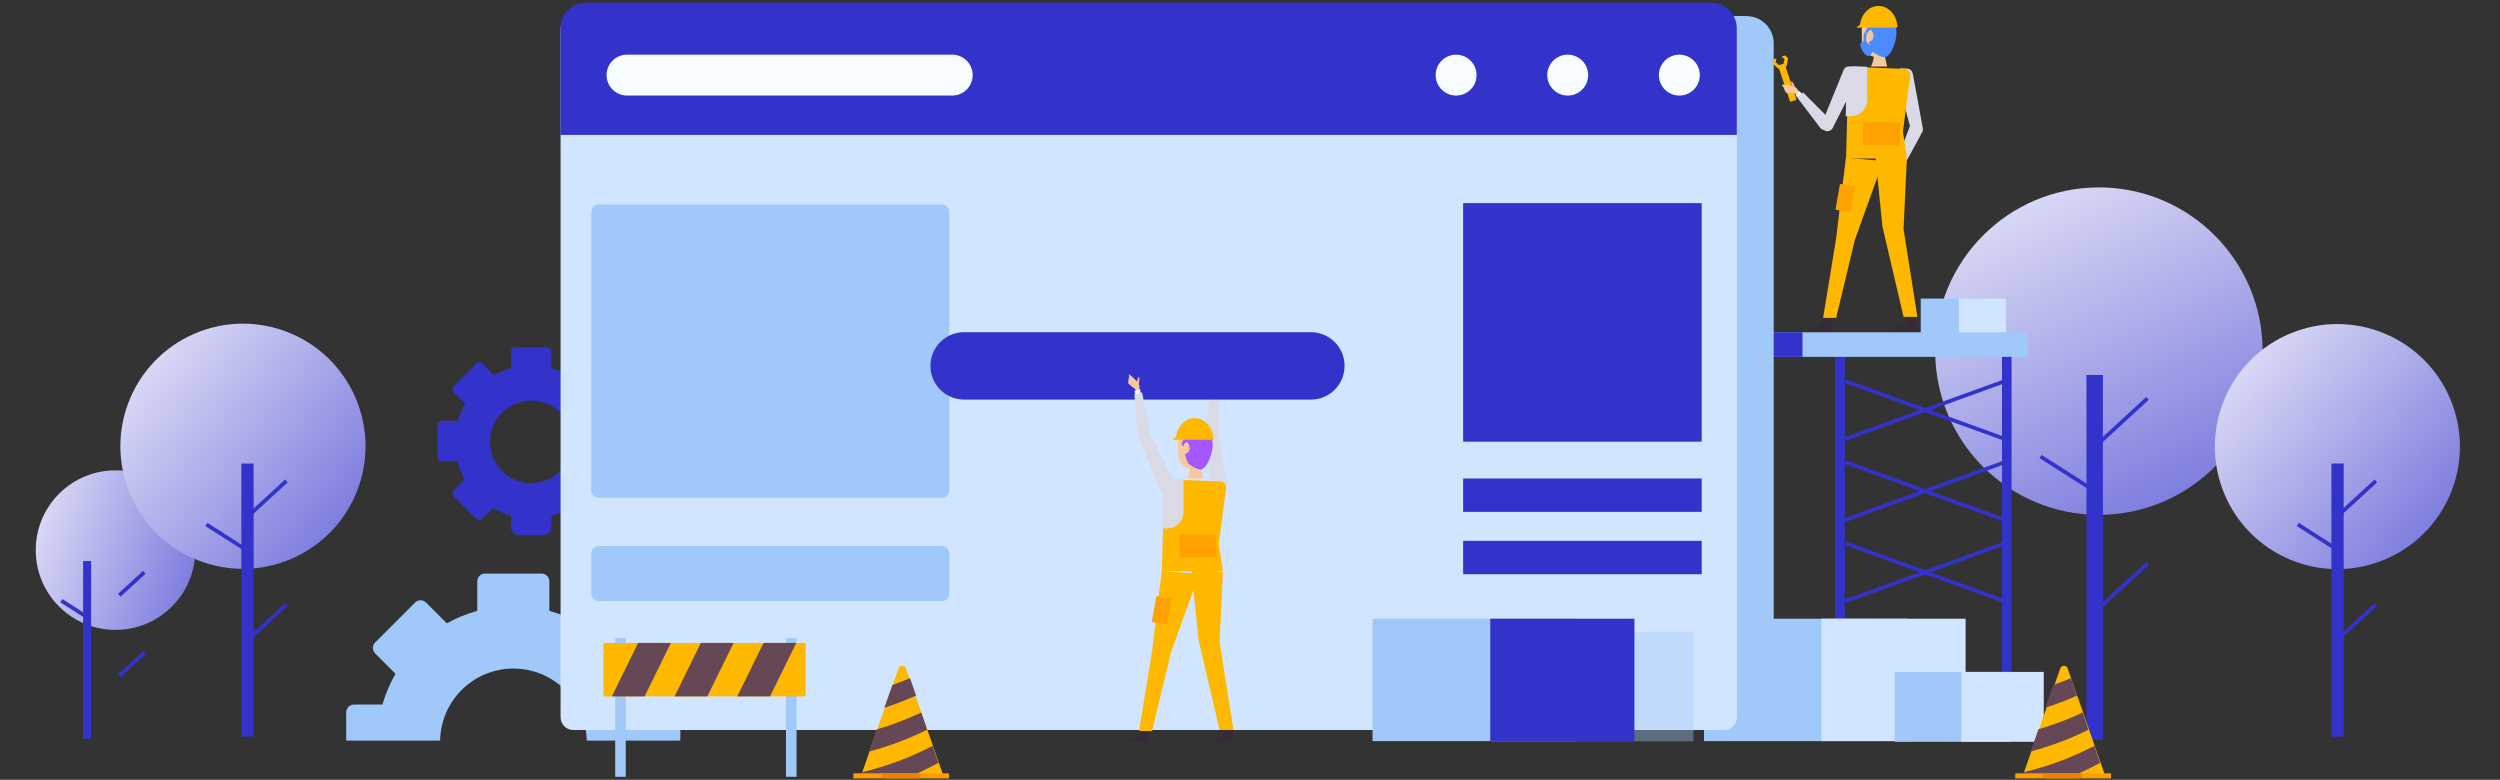 <svg width="654" height="204" viewBox="0 0 654 204" fill="none" xmlns="http://www.w3.org/2000/svg">
<rect x="0" y="0" width="654" height="204" fill="#333333" stroke="none"/>
<path d="M549.075 134.681C572.728 134.681 591.902 115.507 591.902 91.854C591.902 68.202 572.728 49.027 549.075 49.027C525.422 49.027 506.248 68.202 506.248 91.854C506.248 115.507 525.422 134.681 549.075 134.681Z" fill="url(#paint0_linear_754_2901)"/>
<path d="M550.118 98.082H545.816V193.538H550.118V98.082Z" fill="#3333CC"/>
<path d="M548.404 116.524L561.781 104.217" stroke="#3333CC" stroke-miterlimit="10"/>
<path d="M548.404 159.733L561.781 147.426" stroke="#3333CC" stroke-miterlimit="10"/>
<path d="M547.73 128.291L533.818 119.43" stroke="#3333CC" stroke-miterlimit="10"/>
<path d="M623.607 146.482C639.986 139.771 647.823 121.053 641.112 104.674C634.402 88.296 615.684 80.458 599.305 87.169C582.926 93.88 575.089 112.598 581.8 128.977C588.51 145.356 607.228 153.193 623.607 146.482Z" fill="url(#paint1_linear_754_2901)"/>
<path d="M613.108 121.258H609.898V192.722H613.108V121.258Z" fill="#3333CC"/>
<path d="M611.482 135.029L621.52 125.826" stroke="#3333CC" stroke-miterlimit="10"/>
<path d="M611.482 167.37L621.52 158.145" stroke="#3333CC" stroke-miterlimit="10"/>
<path d="M611.484 143.838L601.104 137.203" stroke="#3333CC" stroke-miterlimit="10"/>
<path d="M519.739 78.109H502.467V88.554H519.739V78.109Z" fill="#A0C8F8"/>
<path d="M524.726 78.109H512.441V88.554H524.726V78.109Z" fill="#D2E5FE"/>
<path d="M526.229 92.621H523.725V192.829H526.229V92.621Z" fill="#3333CC"/>
<path d="M482.604 92.621H480.1V192.829H482.604V92.621Z" fill="#3333CC"/>
<path d="M530.451 86.93H446.895V93.351H530.451V86.93Z" fill="#A0C8F8"/>
<path d="M471.533 86.93H444.865V93.351H471.533V86.93Z" fill="#3333CC"/>
<path d="M482.791 99.736L524.377 114.804" stroke="#3333CC" stroke-miterlimit="10"/>
<path d="M482.791 120.934L524.377 136.023" stroke="#3333CC" stroke-miterlimit="10"/>
<path d="M482.791 142.152L524.377 157.241" stroke="#3333CC" stroke-miterlimit="10"/>
<path d="M524.377 99.736L482.791 114.804" stroke="#3333CC" stroke-miterlimit="10"/>
<path d="M524.377 120.934L482.791 136.023" stroke="#3333CC" stroke-miterlimit="10"/>
<path d="M524.377 142.152L482.791 157.241" stroke="#3333CC" stroke-miterlimit="10"/>
<path d="M498.742 161.855H445.77V193.874H498.742V161.855Z" fill="#A0C8F8"/>
<path d="M514.202 161.855H476.49V193.874H514.202V161.855Z" fill="#D2E5FE"/>
<path d="M525.869 175.773H495.627V194.051H525.869V175.773Z" fill="#A0C8F8"/>
<path d="M534.644 175.773H513.113V194.051H534.644V175.773Z" fill="#D2E5FE"/>
<path d="M115.134 193.733C115.223 188.706 117.283 183.914 120.87 180.39C124.456 176.867 129.283 174.892 134.311 174.892C139.34 174.892 144.167 176.867 147.753 180.39C151.34 183.914 153.4 188.706 153.488 193.733H177.973V187.933C177.974 187.458 177.881 186.987 177.699 186.548C177.518 186.109 177.251 185.71 176.915 185.374C176.579 185.038 176.18 184.772 175.741 184.59C175.302 184.409 174.832 184.315 174.356 184.316H168.513C167.71 181.502 166.56 178.799 165.089 176.269L169.284 172.074C169.963 171.396 170.344 170.476 170.344 169.516C170.344 168.557 169.963 167.637 169.284 166.959L161.084 158.759C160.406 158.081 159.486 157.7 158.527 157.7C157.568 157.7 156.648 158.081 155.969 158.759L151.669 163.059C149.157 161.656 146.483 160.564 143.707 159.806V152.08C143.708 151.813 143.655 151.548 143.553 151.302C143.451 151.055 143.301 150.831 143.112 150.642C142.923 150.453 142.699 150.303 142.453 150.201C142.206 150.099 141.941 150.047 141.674 150.047H126.884C126.617 150.047 126.353 150.099 126.106 150.201C125.86 150.303 125.635 150.453 125.447 150.642C125.258 150.831 125.108 151.055 125.006 151.302C124.904 151.548 124.851 151.813 124.851 152.08V159.806C122.076 160.564 119.402 161.656 116.889 163.059L111.453 157.623C111.073 157.243 110.557 157.029 110.019 157.029C109.482 157.029 108.966 157.243 108.585 157.623L98.14 168.068C97.76 168.448 97.546 168.964 97.546 169.502C97.546 170.04 97.76 170.556 98.14 170.936L103.469 176.265C101.999 178.795 100.849 181.498 100.045 184.312H92.597C92.33 184.312 92.066 184.364 91.819 184.466C91.573 184.568 91.348 184.718 91.16 184.907C90.971 185.096 90.821 185.32 90.719 185.567C90.617 185.813 90.564 186.078 90.564 186.345V193.75H115.049L115.134 193.733Z" fill="#A0C8F8"/>
<path d="M161.471 110.096H158.196C157.749 108.515 157.102 106.997 156.27 105.58L158.624 103.226C159.004 102.846 159.218 102.33 159.218 101.792C159.218 101.254 159.004 100.738 158.624 100.358L154.024 95.758C153.644 95.378 153.128 95.164 152.59 95.164C152.052 95.164 151.536 95.378 151.156 95.758L148.737 98.177C147.326 97.385 145.824 96.767 144.264 96.336V92.013C144.262 91.713 144.142 91.426 143.93 91.213C143.717 91.001 143.43 90.881 143.13 90.879H134.83C134.53 90.881 134.243 91.001 134.03 91.213C133.818 91.426 133.698 91.713 133.696 92.013V96.336C132.133 96.758 130.63 97.376 129.223 98.177L126.162 95.116C126.057 95.009 125.932 94.924 125.795 94.867C125.657 94.809 125.509 94.779 125.359 94.779C125.21 94.779 125.062 94.809 124.924 94.867C124.786 94.924 124.662 95.009 124.557 95.116L118.693 100.98C118.586 101.085 118.502 101.209 118.444 101.347C118.386 101.485 118.356 101.633 118.356 101.782C118.356 101.932 118.386 102.08 118.444 102.218C118.502 102.355 118.586 102.48 118.693 102.585L121.693 105.585C120.869 107.006 120.222 108.522 119.767 110.101H115.593C115.293 110.103 115.006 110.223 114.793 110.435C114.581 110.648 114.461 110.935 114.459 111.235V119.535C114.461 119.835 114.581 120.122 114.793 120.334C115.006 120.547 115.293 120.667 115.593 120.669H119.66C120.09 122.304 120.722 123.878 121.543 125.356L118.696 128.203C118.589 128.308 118.505 128.432 118.447 128.57C118.389 128.708 118.359 128.856 118.359 129.005C118.359 129.155 118.389 129.303 118.447 129.441C118.505 129.578 118.589 129.703 118.696 129.808L124.56 135.672C124.665 135.779 124.789 135.863 124.927 135.921C125.065 135.979 125.213 136.009 125.362 136.009C125.512 136.009 125.66 135.979 125.798 135.921C125.935 135.863 126.06 135.779 126.165 135.672L128.947 132.89C130.434 133.749 132.023 134.417 133.677 134.88V137.898C133.677 138.165 133.729 138.429 133.831 138.676C133.934 138.923 134.083 139.147 134.272 139.336C134.461 139.525 134.685 139.674 134.932 139.776C135.179 139.879 135.443 139.931 135.71 139.931H142.209C142.476 139.931 142.74 139.879 142.987 139.776C143.234 139.674 143.458 139.525 143.647 139.336C143.836 139.147 143.985 138.923 144.087 138.676C144.19 138.429 144.242 138.165 144.242 137.898V134.88C145.9 134.43 147.491 133.761 148.972 132.89L151.112 135.03C151.492 135.41 152.008 135.624 152.546 135.624C153.084 135.624 153.6 135.41 153.98 135.03L158.58 130.43C158.96 130.05 159.174 129.534 159.174 128.996C159.174 128.458 158.96 127.942 158.58 127.562L156.38 125.362C157.208 123.888 157.841 122.312 158.263 120.675H161.431C161.698 120.675 161.963 120.622 162.21 120.519C162.456 120.416 162.68 120.266 162.869 120.077C163.058 119.887 163.207 119.662 163.309 119.415C163.41 119.168 163.462 118.903 163.461 118.636V112.13C163.461 111.863 163.409 111.598 163.307 111.352C163.204 111.105 163.055 110.881 162.866 110.692C162.677 110.503 162.453 110.354 162.206 110.251C161.959 110.149 161.695 110.097 161.428 110.097L161.471 110.096ZM138.977 126.383C136.844 126.383 134.758 125.75 132.984 124.565C131.21 123.38 129.828 121.695 129.011 119.724C128.195 117.753 127.981 115.584 128.397 113.491C128.813 111.399 129.841 109.477 131.349 107.968C132.858 106.46 134.78 105.432 136.873 105.016C138.965 104.6 141.134 104.814 143.105 105.63C145.076 106.446 146.761 107.829 147.946 109.603C149.131 111.377 149.764 113.462 149.764 115.596C149.761 118.456 148.623 121.197 146.601 123.22C144.579 125.242 141.837 126.379 138.977 126.383Z" fill="#3333CC"/>
<path d="M456.873 4.188H406.234V190.969H456.873C457.81 190.97 458.738 190.786 459.603 190.428C460.469 190.07 461.256 189.545 461.918 188.882C462.58 188.22 463.105 187.433 463.463 186.568C463.821 185.702 464.005 184.774 464.004 183.838V11.338C464.005 10.402 463.82 9.475 463.462 8.61C463.104 7.745 462.579 6.959 461.918 6.297C461.256 5.636 460.47 5.111 459.605 4.752C458.74 4.394 457.813 4.21 456.877 4.211L456.873 4.188Z" fill="#A0C8F8"/>
<path d="M451.045 4.188H149.976C148.137 4.188 146.646 5.678 146.646 7.518V187.639C146.646 189.479 148.137 190.969 149.976 190.969H451.045C452.885 190.969 454.375 189.479 454.375 187.639V7.518C454.375 5.678 452.885 4.188 451.045 4.188Z" fill="#D2E5FE"/>
<path d="M447.631 0.695H153.341C151.56 0.698 149.852 1.408 148.593 2.667C147.333 3.927 146.624 5.634 146.621 7.415V35.303H454.35V7.415C454.347 5.634 453.638 3.927 452.379 2.667C451.119 1.408 449.412 0.699 447.631 0.695Z" fill="#3333CC"/>
<path d="M163.698 166.926H160.938V203.204H163.698V166.926Z" fill="#A0C8F8"/>
<path d="M208.38 166.926H205.619V203.204H208.38V166.926Z" fill="#A0C8F8"/>
<path d="M210.76 168.197H157.852V182.173H210.76V168.197Z" fill="#FFB800"/>
<path d="M191.905 168.197H183.345L176.475 182.173H185.036L191.905 168.197Z" fill="#664756"/>
<path d="M208.305 168.197H199.745L192.875 182.173H201.436L208.305 168.197Z" fill="#664756"/>
<path d="M160.07 182.173H168.631L175.501 168.197H166.94L160.07 182.173Z" fill="#664756"/>
<path d="M246.71 202.702L236.993 174.857C236.922 174.655 236.791 174.48 236.616 174.356C236.442 174.233 236.233 174.166 236.019 174.166C235.805 174.166 235.597 174.233 235.422 174.356C235.248 174.48 235.116 174.655 235.045 174.857L225.328 202.702H246.71Z" fill="#FFB800"/>
<path d="M229.459 190.781L227.426 196.581C232.647 195.191 237.716 193.284 242.558 190.888L240.996 186.393C237.272 188.156 233.413 189.623 229.459 190.781Z" fill="#664756"/>
<path d="M243.945 195.139C238.15 198.161 232.003 200.454 225.645 201.966L225.303 202.951H238.509C241.42 201.688 243.838 200.468 245.509 199.551L243.968 195.121L243.945 195.139Z" fill="#664756"/>
<path d="M233.43 179.2L231.354 185.15C234.175 184.237 236.946 183.172 239.654 181.961L238.07 177.402C236.636 178.002 235.07 178.622 233.447 179.202L233.43 179.2Z" fill="#664756"/>
<path d="M248.29 202.301H223.227V203.628H248.29V202.301Z" fill="#FF9C00"/>
<path d="M240.26 202.301H231.36C231.185 202.302 231.017 202.372 230.893 202.496C230.768 202.62 230.698 202.788 230.697 202.964C230.698 203.139 230.768 203.307 230.893 203.431C231.017 203.556 231.185 203.626 231.36 203.627H240.26C240.436 203.626 240.604 203.556 240.728 203.431C240.852 203.307 240.922 203.139 240.923 202.964C240.922 202.788 240.852 202.62 240.728 202.496C240.604 202.372 240.436 202.302 240.26 202.301Z" fill="#ED8300"/>
<path d="M550.626 202.702L540.909 174.857C540.838 174.655 540.707 174.48 540.532 174.356C540.358 174.233 540.149 174.166 539.935 174.166C539.721 174.166 539.513 174.233 539.338 174.356C539.164 174.48 539.032 174.655 538.961 174.857L529.244 202.702H550.625H550.626Z" fill="#FFB800"/>
<path d="M533.265 190.781L531.232 196.581C536.453 195.191 541.523 193.284 546.364 190.888L544.802 186.393C541.078 188.155 537.22 189.623 533.265 190.781Z" fill="#664756"/>
<path d="M547.845 195.139C542.05 198.161 535.903 200.454 529.545 201.966L529.203 202.951H542.409C545.32 201.688 547.738 200.468 549.409 199.551L547.868 195.121L547.845 195.139Z" fill="#664756"/>
<path d="M537.127 179.2L535.051 185.15C537.873 184.237 540.643 183.172 543.351 181.961L541.771 177.402C540.337 178.002 538.771 178.622 537.148 179.202L537.127 179.2Z" fill="#664756"/>
<path d="M552.247 202.301H527.184V203.628H552.247V202.301Z" fill="#FF9C00"/>
<path d="M543.99 202.301H535.09C534.914 202.302 534.746 202.372 534.621 202.496C534.497 202.62 534.427 202.788 534.426 202.964C534.427 203.139 534.497 203.308 534.621 203.432C534.746 203.556 534.914 203.626 535.09 203.627H543.99C544.165 203.626 544.333 203.556 544.457 203.431C544.582 203.307 544.652 203.139 544.653 202.964C544.652 202.788 544.582 202.62 544.457 202.496C544.333 202.372 544.165 202.302 543.99 202.301Z" fill="#ED8300"/>
<path d="M463.678 16.595L463.913 15.525L464.726 15.247L464.512 16.253L465.412 17.045L466.568 16.66L466.825 15.483L466.055 14.798L466.955 14.498L467.79 15.247L467.34 17.347L467.105 17.433L469.973 26.101L468.304 26.657L465.415 17.989L465.287 18.032L463.678 16.595Z" fill="#FFB800"/>
<path d="M491.092 14.963C492.163 14.96 493.19 14.534 493.948 13.776C494.706 13.019 495.133 11.992 495.137 10.921V7.539C495.134 6.467 494.707 5.44 493.949 4.682C493.191 3.924 492.164 3.497 491.092 3.494C490.02 3.497 488.993 3.924 488.235 4.682C487.477 5.44 487.05 6.467 487.047 7.539V10.921C487.051 11.992 487.478 13.019 488.236 13.776C488.994 14.534 490.02 14.96 491.092 14.963Z" fill="#F5C9A0"/>
<path d="M490.266 14.443C490.159 15.466 489.884 16.464 489.453 17.397H493.669L492.791 13.566L490.266 14.443Z" fill="#F5C9A0"/>
<path d="M500.384 19.21L503.017 33.593C503.056 33.816 503.047 34.044 502.989 34.262C502.931 34.481 502.826 34.684 502.681 34.857C502.536 35.031 502.355 35.17 502.15 35.266C501.946 35.362 501.723 35.412 501.497 35.412C501.157 35.412 500.827 35.301 500.557 35.097C500.286 34.892 500.089 34.605 499.997 34.278L496.08 19.81C496.015 19.573 496.008 19.325 496.059 19.085C496.11 18.845 496.217 18.62 496.372 18.43C496.526 18.239 496.724 18.088 496.949 17.99C497.174 17.891 497.419 17.847 497.664 17.862L498.927 17.948C499.27 17.968 499.597 18.104 499.853 18.334C500.11 18.563 500.281 18.872 500.34 19.211L500.384 19.21Z" fill="#D9DAE6"/>
<path d="M469.827 23.006L469.441 22.471L469.185 21.787L468.693 21.23L468.521 21.659L468.799 22.279L468.863 22.944L469.827 23.006Z" fill="#F5B094"/>
<path d="M470.89 24.345L469.99 23.061L468.77 22.483C468.77 22.483 466.223 21.948 466.159 22.162C466.116 22.376 466.523 22.74 466.523 22.74C466.694 23.264 466.924 23.767 467.208 24.24C467.979 24.376 468.759 24.448 469.541 24.454L470.29 25.139L470.868 24.347L470.89 24.345Z" fill="#F5C9A0"/>
<path d="M502.538 35.18L496.674 45.903L495.197 44.64L499.863 32.398L502.538 35.18Z" fill="#D9DAE6"/>
<path d="M477.001 83.867L476.787 84.83L473.127 86.478H479.355L479.184 84.466L479.291 83.717L477.001 83.867Z" fill="#392836"/>
<path d="M498.762 83.867L498.548 84.83L494.867 86.478H501.095L500.945 84.466L501.052 83.717L498.762 83.867Z" fill="#392836"/>
<path d="M498.825 41.642L497.969 59.92L501.586 82.885H497.969L492.447 59.275L490.521 40.145L498.825 41.642Z" fill="#FFB800"/>
<path d="M492.663 42.12L485.236 62.731L480.336 83.149H476.936L480.336 62.324L482.883 41.264L492.663 42.12Z" fill="#FFB800"/>
<path d="M499.704 19.812L497.804 34.452L498.874 41.472H482.924L483.524 19.063C483.53 18.851 483.578 18.642 483.665 18.448C483.753 18.254 483.878 18.079 484.033 17.934C484.188 17.789 484.37 17.676 484.569 17.602C484.769 17.527 484.98 17.493 485.193 17.501L498.185 18.015C498.406 18.024 498.624 18.078 498.823 18.175C499.022 18.273 499.199 18.41 499.342 18.58C499.485 18.749 499.591 18.946 499.654 19.159C499.716 19.372 499.734 19.595 499.705 19.815L499.704 19.812Z" fill="#FFB800"/>
<path d="M486.047 20.421L479.434 33.477C479.331 33.679 479.186 33.855 479.008 33.995C478.83 34.134 478.623 34.232 478.403 34.283C478.183 34.334 477.954 34.336 477.733 34.29C477.512 34.243 477.304 34.148 477.123 34.012C476.854 33.808 476.661 33.521 476.572 33.196C476.483 32.87 476.504 32.525 476.631 32.212L482.281 18.322C482.372 18.094 482.517 17.891 482.704 17.731C482.89 17.571 483.112 17.457 483.351 17.401C483.59 17.344 483.839 17.346 484.078 17.405C484.316 17.465 484.537 17.581 484.721 17.744L485.684 18.579C485.944 18.804 486.121 19.11 486.187 19.448C486.253 19.785 486.204 20.135 486.048 20.441L486.047 20.421Z" fill="#D9DAE6"/>
<path d="M471.543 24.754L470.708 23.791L469.723 24.947L470.323 25.632L471.543 24.754Z" fill="#F3F5F5"/>
<path d="M471.676 24.164L479.167 31.676C479.286 31.798 479.373 31.948 479.419 32.112C479.465 32.276 479.469 32.45 479.431 32.616C479.392 32.782 479.313 32.936 479.199 33.063C479.086 33.191 478.942 33.288 478.782 33.345L477.369 33.859C477.168 33.929 476.95 33.934 476.746 33.873C476.542 33.811 476.363 33.687 476.235 33.517L470.264 25.662L471.676 24.164Z" fill="#D9DAE6"/>
<path d="M495.557 6.024C495.897 6.719 496.087 7.477 496.114 8.25C496.264 9.834 495.237 13.986 493.246 14.95C492.368 15.271 490.057 13.751 489.736 13.431C489.351 12.646 489.057 11.82 488.858 10.97C489.064 10.928 489.259 10.845 489.432 10.725C489.604 10.606 489.751 10.453 489.863 10.276C489.975 10.098 490.05 9.9 490.084 9.692C490.117 9.485 490.108 9.273 490.058 9.069C489.737 7.485 489.095 7.785 488.858 8.106C488.674 8.384 488.517 8.678 488.387 8.984L487.98 8.256C488.305 7.701 488.571 7.113 488.772 6.501C488.922 5.859 487.894 6.266 487.338 5.623C486.782 4.98 487.659 3.461 488.772 2.99C489.885 2.519 490.934 3.397 492.047 3.397C493.16 3.397 495.472 3.798 495.557 6.024Z" fill="#4B8BFF"/>
<path d="M487.769 8.375C487.537 8.922 487.456 9.52 487.534 10.109C487.641 11.179 486.956 10.965 486.678 11.436C486.421 11.907 487.47 14.261 488.478 14.582C489.548 14.903 489.978 13.148 489.978 13.148L488.972 11.607C488.615 11.404 488.336 11.087 488.18 10.707C488.121 10.085 488.157 9.457 488.287 8.845L487.773 8.396L487.769 8.375Z" fill="#4B8BFF"/>
<path d="M483.132 18.884C483.138 18.671 483.186 18.462 483.274 18.268C483.361 18.074 483.486 17.9 483.641 17.755C483.796 17.609 483.979 17.496 484.178 17.422C484.377 17.348 484.589 17.313 484.801 17.322L488.461 17.471V26.072C488.463 26.64 488.352 27.203 488.135 27.728C487.919 28.253 487.6 28.73 487.198 29.132C486.797 29.534 486.319 29.852 485.794 30.069C485.269 30.285 484.706 30.396 484.138 30.395H482.832L483.132 18.884Z" fill="#D9DAE6"/>
<path d="M485.716 7.207C485.716 7.057 486.187 6.736 486.572 6.501C486.893 3.719 488.926 1.557 491.43 1.557C494.148 1.557 496.353 4.104 496.353 7.229H485.695L485.716 7.207Z" fill="#FFB800"/>
<path d="M487.76 37.93H496.635C496.861 37.93 497.045 37.746 497.045 37.52V32.411C497.045 32.184 496.861 32.001 496.635 32.001H487.76C487.533 32.001 487.35 32.184 487.35 32.411V37.52C487.35 37.746 487.533 37.93 487.76 37.93Z" fill="#FFA200"/>
<path d="M480.428 54.943L483.841 55.536C483.994 55.562 484.139 55.461 484.165 55.308L485.257 49.028C485.283 48.876 485.181 48.731 485.029 48.705L481.616 48.111C481.464 48.085 481.319 48.187 481.292 48.339L480.201 54.619C480.174 54.771 480.276 54.916 480.428 54.943Z" fill="#FFA200"/>
<path opacity="0.38" d="M443.012 165.41H389.955V193.918H443.012V165.41Z" fill="#A0C8F8"/>
<path d="M412.033 161.855H359.061V193.874H412.033V161.855Z" fill="#A0C8F8"/>
<path d="M427.566 161.855H389.854V193.874H427.566V161.855Z" fill="#3333CC"/>
<path d="M249.105 24.999H164.029C162.61 24.998 161.249 24.434 160.246 23.431C159.242 22.428 158.678 21.067 158.678 19.648C158.678 18.229 159.242 16.868 160.246 15.865C161.249 14.861 162.61 14.297 164.029 14.297H249.105C250.524 14.297 251.884 14.861 252.888 15.865C253.891 16.868 254.455 18.229 254.456 19.648C254.455 21.067 253.891 22.428 252.888 23.431C251.884 24.434 250.524 24.998 249.105 24.999Z" fill="#F6FCFF"/>
<path d="M380.917 25.001C383.873 25.001 386.268 22.605 386.268 19.65C386.268 16.695 383.873 14.299 380.917 14.299C377.962 14.299 375.566 16.695 375.566 19.65C375.566 22.605 377.962 25.001 380.917 25.001Z" fill="#F6FCFF"/>
<path d="M410.117 25.001C413.072 25.001 415.468 22.605 415.468 19.65C415.468 16.695 413.072 14.299 410.117 14.299C407.161 14.299 404.766 16.695 404.766 19.65C404.766 22.605 407.161 25.001 410.117 25.001Z" fill="#F6FCFF"/>
<path d="M439.318 25.001C442.273 25.001 444.669 22.605 444.669 19.65C444.669 16.695 442.273 14.299 439.318 14.299C436.363 14.299 433.967 16.695 433.967 19.65C433.967 22.605 436.363 25.001 439.318 25.001Z" fill="#F6FCFF"/>
<path d="M296.293 99.984V99.299L297.641 99.663L297.491 100.348L296.293 99.984Z" fill="#F3F5F5"/>
<path d="M246.38 53.467H156.642C155.559 53.467 154.682 54.344 154.682 55.427V128.257C154.682 129.339 155.559 130.217 156.642 130.217H246.38C247.462 130.217 248.34 129.339 248.34 128.257V55.427C248.34 54.344 247.462 53.467 246.38 53.467Z" fill="#A0C8F8"/>
<path d="M246.38 142.826H156.642C155.559 142.826 154.682 143.704 154.682 144.786V155.291C154.682 156.374 155.559 157.251 156.642 157.251H246.38C247.462 157.251 248.34 156.374 248.34 155.291V144.786C248.34 143.704 247.462 142.826 246.38 142.826Z" fill="#A0C8F8"/>
<path d="M312.201 122.792C313.273 122.789 314.3 122.362 315.058 121.604C315.816 120.846 316.243 119.819 316.246 118.747V115.365C316.243 114.293 315.816 113.266 315.058 112.508C314.3 111.75 313.273 111.323 312.201 111.32C311.129 111.323 310.102 111.75 309.344 112.508C308.586 113.266 308.159 114.293 308.156 115.365V118.747C308.159 119.819 308.586 120.846 309.344 121.604C310.102 122.362 311.129 122.789 312.201 122.792Z" fill="#F5C9A0"/>
<path d="M311.409 122.217C311.301 123.239 311.027 124.237 310.596 125.171H314.812L313.934 121.34L311.409 122.217Z" fill="#F5C9A0"/>
<path d="M315.455 112.045L316.846 99.91L318.687 100.531L318.944 113.608L315.455 112.045Z" fill="#D9DAE6"/>
<path d="M342.922 104.534H252.222C251.064 104.536 249.916 104.309 248.846 103.867C247.775 103.424 246.802 102.775 245.983 101.956C245.164 101.136 244.515 100.164 244.072 99.093C243.63 98.022 243.403 96.875 243.404 95.716C243.403 94.558 243.63 93.41 244.072 92.34C244.515 91.269 245.164 90.296 245.983 89.477C246.802 88.658 247.775 88.009 248.846 87.566C249.916 87.124 251.064 86.897 252.222 86.898H342.922C344.081 86.897 345.228 87.124 346.299 87.566C347.369 88.009 348.342 88.658 349.161 89.477C349.981 90.296 350.63 91.269 351.073 92.34C351.515 93.41 351.742 94.558 351.74 95.716C351.742 96.875 351.515 98.022 351.073 99.093C350.63 100.164 349.981 101.136 349.161 101.956C348.342 102.775 347.369 103.424 346.299 103.867C345.228 104.309 344.081 104.536 342.922 104.534Z" fill="#3333CC"/>
<path d="M316.682 127.358L315.569 112.783C315.552 112.558 315.585 112.333 315.664 112.122C315.744 111.912 315.869 111.721 316.03 111.564C316.191 111.407 316.385 111.287 316.597 111.213C316.81 111.139 317.036 111.112 317.26 111.135C317.595 111.169 317.909 111.314 318.153 111.547C318.397 111.779 318.557 112.086 318.608 112.419L320.962 127.23C321.001 127.473 320.982 127.723 320.905 127.957C320.827 128.191 320.695 128.403 320.518 128.575C320.342 128.748 320.126 128.875 319.89 128.946C319.654 129.017 319.404 129.031 319.162 128.985L317.899 128.771C317.565 128.71 317.26 128.541 317.031 128.289C316.803 128.038 316.664 127.718 316.636 127.38L316.682 127.358Z" fill="#D9DAE6"/>
<path d="M297.978 100.706L297.957 100.043L298.128 99.337L298.021 98.609L297.614 98.866L297.507 99.551L297.207 100.129L297.978 100.706Z" fill="#F5B094"/>
<path d="M298.101 102.407L298.058 100.845L297.352 99.689C297.352 99.689 295.511 97.827 295.362 97.977C295.213 98.127 295.362 98.662 295.362 98.662C295.212 99.192 295.133 99.739 295.127 100.289C295.693 100.838 296.309 101.333 296.968 101.766L297.203 102.751L298.123 102.409L298.101 102.407Z" fill="#F5C9A0"/>
<path d="M298.128 191.653L297.914 192.595L294.254 194.243H300.482L300.311 192.231L300.418 191.482L298.128 191.653Z" fill="#392836"/>
<path d="M319.889 191.653L319.675 192.595L315.994 194.243H322.224L322.074 192.231L322.181 191.482L319.889 191.653Z" fill="#392836"/>
<path d="M319.906 149.718L319.05 167.996L322.667 190.961H319.05L313.528 167.354L311.602 148.238L319.906 149.718Z" fill="#FFB800"/>
<path d="M313.702 150.189L306.275 170.821L301.375 191.221H297.975L301.375 170.396L303.922 149.336L313.702 150.189Z" fill="#FFB800"/>
<path d="M320.725 127.738L318.825 142.378L319.895 149.398H303.945L304.545 126.989C304.551 126.776 304.599 126.567 304.687 126.374C304.774 126.18 304.899 126.005 305.054 125.86C305.209 125.715 305.392 125.602 305.591 125.527C305.79 125.453 306.002 125.419 306.214 125.427L319.205 125.941C319.427 125.949 319.644 126.004 319.844 126.101C320.043 126.198 320.22 126.336 320.363 126.505C320.506 126.675 320.612 126.872 320.674 127.085C320.737 127.298 320.754 127.521 320.725 127.741V127.738Z" fill="#FFB800"/>
<path d="M303.497 128.197L297.975 114.649C297.89 114.439 297.852 114.213 297.863 113.987C297.875 113.76 297.936 113.539 298.042 113.339C298.148 113.139 298.297 112.965 298.477 112.828C298.658 112.692 298.867 112.596 299.088 112.549C299.42 112.479 299.766 112.52 300.072 112.667C300.378 112.814 300.627 113.059 300.779 113.362L307.564 126.723C307.675 126.942 307.732 127.183 307.73 127.428C307.729 127.673 307.669 127.915 307.557 128.132C307.444 128.35 307.281 128.537 307.081 128.679C306.881 128.821 306.651 128.914 306.408 128.949L305.145 129.12C304.806 129.162 304.461 129.094 304.164 128.924C303.867 128.754 303.633 128.492 303.497 128.178V128.197Z" fill="#D9DAE6"/>
<path d="M298.447 103.103L298.276 101.84L296.799 102.268L296.927 103.168L298.447 103.103Z" fill="#F3F5F5"/>
<path d="M298.778 102.687L300.878 113.087C300.911 113.255 300.901 113.428 300.849 113.59C300.797 113.753 300.705 113.9 300.581 114.017C300.457 114.135 300.306 114.219 300.141 114.262C299.975 114.305 299.802 114.306 299.637 114.264L298.182 113.9C297.973 113.846 297.787 113.729 297.649 113.564C297.51 113.399 297.428 113.195 297.412 112.98L296.77 103.135L298.782 102.664L298.778 102.687Z" fill="#D9DAE6"/>
<path d="M316.658 113.858C316.999 114.553 317.189 115.311 317.215 116.084C317.365 117.689 316.337 121.82 314.347 122.784C313.47 123.105 311.158 121.584 310.837 121.264C310.453 120.48 310.158 119.654 309.959 118.803C310.165 118.762 310.36 118.679 310.533 118.559C310.706 118.44 310.853 118.287 310.965 118.11C311.077 117.932 311.152 117.734 311.185 117.526C311.219 117.319 311.21 117.107 311.159 116.903C310.838 115.319 310.196 115.619 309.959 115.94C309.776 116.218 309.618 116.512 309.488 116.818L309.081 116.09C309.407 115.535 309.672 114.947 309.873 114.335C310.023 113.693 308.995 114.1 308.439 113.457C307.883 112.814 308.76 111.295 309.873 110.824C310.986 110.353 312.035 111.231 313.148 111.231C314.261 111.231 316.568 111.632 316.658 113.858Z" fill="#A557FF"/>
<path d="M304.267 126.723C304.273 126.511 304.321 126.302 304.408 126.108C304.496 125.914 304.62 125.74 304.776 125.594C304.931 125.449 305.113 125.336 305.312 125.262C305.512 125.187 305.723 125.153 305.936 125.161L309.596 125.311V133.911C309.597 134.479 309.487 135.042 309.27 135.568C309.053 136.093 308.735 136.57 308.333 136.972C307.931 137.373 307.454 137.692 306.929 137.908C306.404 138.125 305.841 138.236 305.273 138.234H303.967L304.267 126.719V126.723Z" fill="#D9DAE6"/>
<path d="M306.802 115.015C306.802 114.865 307.273 114.544 307.658 114.309C307.979 111.527 310.012 109.365 312.516 109.365C315.234 109.365 317.439 111.912 317.439 115.037H306.781L306.802 115.015Z" fill="#FFB800"/>
<path d="M308.856 145.719H317.731C317.957 145.719 318.141 145.535 318.141 145.309V140.2C318.141 139.973 317.957 139.79 317.731 139.79H308.856C308.629 139.79 308.446 139.973 308.446 140.2V145.309C308.446 145.535 308.629 145.719 308.856 145.719Z" fill="#FFA200"/>
<path d="M301.587 162.759L305 163.352C305.152 163.379 305.297 163.277 305.323 163.125L306.415 156.845C306.441 156.692 306.339 156.547 306.187 156.521L302.774 155.928C302.622 155.901 302.477 156.003 302.45 156.156L301.359 162.435C301.332 162.588 301.434 162.733 301.587 162.759Z" fill="#FFA200"/>
<path d="M445.168 53.133H382.758V115.543H445.168V53.133Z" fill="#3333CC"/>
<path d="M445.168 125.17H382.758V133.902H445.168V125.17Z" fill="#3333CC"/>
<path d="M445.168 141.484H382.758V150.216H445.168V141.484Z" fill="#3333CC"/>
<path d="M44.973 158.668C53.122 150.519 53.122 137.306 44.973 129.156C36.823 121.007 23.61 121.007 15.461 129.156C7.312 137.306 7.312 150.519 15.461 158.668C23.61 166.817 36.823 166.817 44.973 158.668Z" fill="url(#paint2_linear_754_2901)"/>
<path d="M23.841 146.764H21.744V193.294H23.841V146.764Z" fill="#3333CC"/>
<path d="M31.221 155.71L37.749 149.717" stroke="#3333CC" stroke-miterlimit="10"/>
<path d="M31.221 176.761L37.749 170.768" stroke="#3333CC" stroke-miterlimit="10"/>
<path d="M22.794 161.431L16.031 157.129" stroke="#3333CC" stroke-miterlimit="10"/>
<path d="M76.296 146.158C92.546 139.123 100.015 120.248 92.98 103.998C85.945 87.749 67.07 80.28 50.82 87.315C34.571 94.35 27.102 113.225 34.136 129.475C41.172 145.724 60.047 153.194 76.296 146.158Z" fill="url(#paint3_linear_754_2901)"/>
<path d="M66.351 121.258H63.141V192.722H66.351V121.258Z" fill="#3333CC"/>
<path d="M64.898 135.029L74.914 125.826" stroke="#3333CC" stroke-miterlimit="10"/>
<path d="M64.898 167.37L74.914 158.145" stroke="#3333CC" stroke-miterlimit="10"/>
<path d="M64.392 143.838L53.99 137.203" stroke="#3333CC" stroke-miterlimit="10"/>
<defs>
<linearGradient id="paint0_linear_754_2901" x1="512.415" y1="18.963" x2="601.238" y2="195.496" gradientUnits="userSpaceOnUse">
<stop stop-color="white"/>
<stop offset="1" stop-color="#3333CC"/>
</linearGradient>
<linearGradient id="paint1_linear_754_2901" x1="565.389" y1="76.752" x2="676.983" y2="173.794" gradientUnits="userSpaceOnUse">
<stop stop-color="white"/>
<stop offset="1" stop-color="#3333CC"/>
</linearGradient>
<linearGradient id="paint2_linear_754_2901" x1="-7.529" y1="131.429" x2="83.928" y2="161.678" gradientUnits="userSpaceOnUse">
<stop stop-color="white"/>
<stop offset="1" stop-color="#3333CC"/>
</linearGradient>
<linearGradient id="paint3_linear_754_2901" x1="16.693" y1="77.564" x2="130.221" y2="172.423" gradientUnits="userSpaceOnUse">
<stop stop-color="white"/>
<stop offset="1" stop-color="#3333CC"/>
</linearGradient>
</defs>
</svg>
